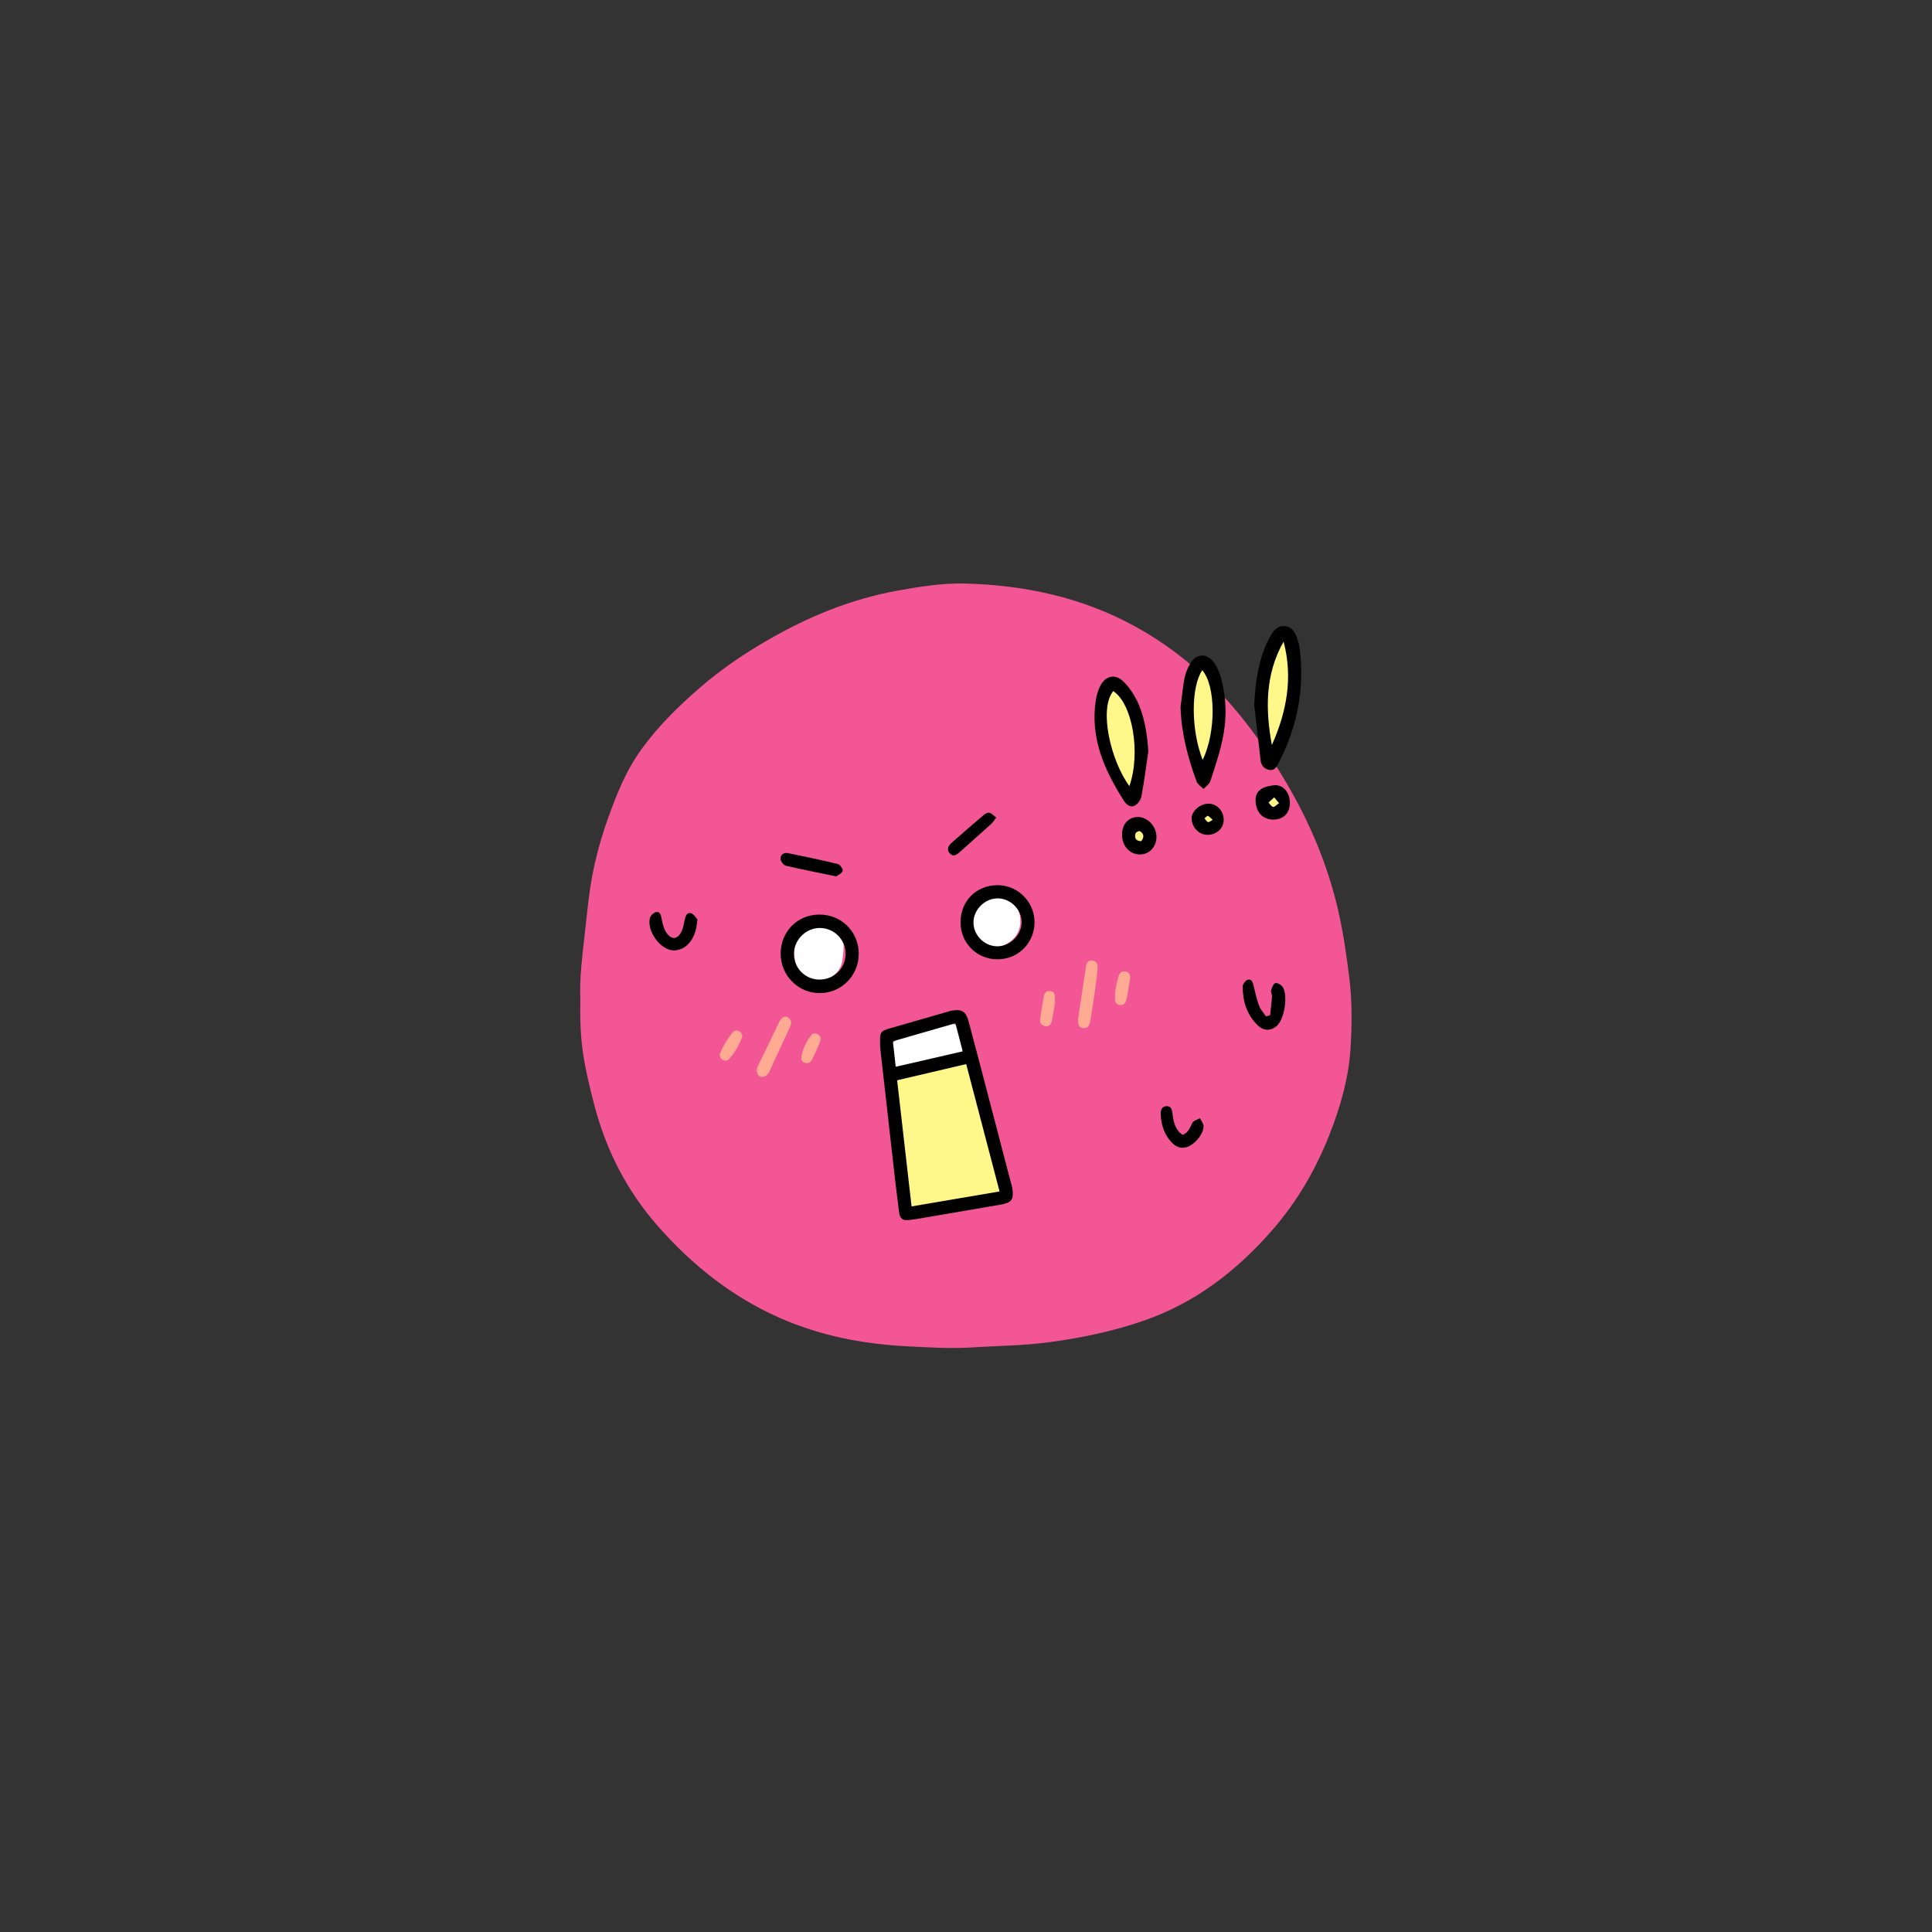 <svg xmlns="http://www.w3.org/2000/svg" xmlns:xlink="http://www.w3.org/1999/xlink" width="500" zoomAndPan="magnify" viewBox="0 0 375 375" height="500" preserveAspectRatio="xMidYMid meet" version="1.0"><rect x="0" y="0" width="375" height="375" fill="#333333" stroke="none"/><defs><clipPath id="0bc840a16f"><path d="M 112.5 113.156 L 262.5 113.156 L 262.5 261.656 L 112.5 261.656 Z M 112.5 113.156 " clip-rule="nonzero"/></clipPath></defs><g clip-path="url(#0bc840a16f)"><path fill="#f35695" d="M 112.641 193.648 C 112.473 189.855 113.016 185.633 113.492 181.383 C 113.82 178.48 114.09 175.582 114.508 172.691 C 115.184 168.051 116.344 163.555 117.902 159.152 C 119.602 154.375 121.449 149.656 124.461 145.496 C 127.727 140.969 131.66 137.094 135.871 133.457 C 139.902 129.973 144.266 126.992 148.863 124.332 C 156.801 119.73 165.16 116.266 174.23 114.637 C 178.59 113.852 182.98 113.145 187.402 113.266 C 199.012 113.582 210.156 115.977 220.406 121.637 C 224.418 123.852 228.184 126.457 231.68 129.496 C 239.188 136.02 244.969 143.855 249.945 152.391 C 254.285 159.84 257.582 167.684 259.59 176.066 C 260.652 180.516 261.309 185.035 261.875 189.586 C 262.461 194.273 262.43 198.953 262.133 203.59 C 261.754 209.359 260.145 214.934 258.012 220.336 C 255.367 227.031 251.781 233.188 247.086 238.602 C 240.18 246.559 232.066 252.875 221.945 256.359 C 216.016 258.406 209.945 259.68 203.738 260.512 C 198.703 261.199 193.656 261.207 188.613 261.535 C 184.492 261.805 180.398 261.535 176.336 261.328 C 167.703 260.91 159.293 259.332 151.277 255.773 C 141.941 251.645 134.211 245.434 127.59 237.867 C 121.617 231.055 117.555 223.078 115.301 214.27 C 113.195 206.094 112.48 202.238 112.641 193.648 Z M 112.641 193.648 " fill-opacity="1" fill-rule="nonzero"/></g><path fill="#fff789" d="M 179.086 236.207 C 175.848 236.227 175.074 235.543 174.598 232.645 C 173.695 227.148 173.477 221.617 173.762 216.066 C 173.844 214.496 174.09 212.918 173.742 211.328 C 173.523 210.344 174.07 209.629 174.914 209.211 C 175.543 208.902 176.156 208.527 176.91 208.496 C 178.434 208.449 179.871 208.012 181.273 207.445 C 182.992 206.75 184.84 206.77 186.617 206.43 C 187.352 206.293 187.848 206.539 188.207 207.145 C 188.73 208.031 189.199 208.926 189.418 209.969 C 190.789 216.305 191.852 222.719 193.996 228.879 C 194.711 230.934 194.266 231.5 192.109 231.996 C 190.082 232.465 188.207 233.297 186.379 234.25 C 183.945 235.523 181.32 236.031 179.098 236.199 Z M 179.086 236.207 " fill-opacity="1" fill-rule="nonzero"/><path fill="#fff789" d="M 220.703 148.277 C 220.703 149.379 220.824 150.5 220.664 151.586 C 220.547 152.391 220.305 153.391 219.164 153.434 C 218.18 153.461 217.875 152.637 217.566 151.922 C 216.145 148.645 215.25 145.207 214.656 141.703 C 214.406 140.223 214.227 138.73 214.137 137.23 C 214 134.957 214.496 134.191 216.156 133.824 C 217.535 133.527 218.082 134.004 218.867 136.406 C 220.137 140.262 220.676 144.246 220.703 148.285 Z M 220.703 148.277 " fill-opacity="1" fill-rule="nonzero"/><path fill="#fefefe" d="M 186.902 202.508 C 186.914 204.883 186.656 205.059 184.23 205.379 C 181.66 205.715 179.086 206.082 176.664 207.168 C 175.016 207.902 172.781 206.84 172.266 205.191 C 171.816 203.77 173.129 202.039 174.836 201.504 C 176.762 200.898 178.621 200.105 180.516 199.398 C 181.035 199.199 181.539 198.914 182.066 198.832 C 186.121 198.188 186.883 199.27 186.914 202.508 Z M 186.902 202.508 " fill-opacity="1" fill-rule="nonzero"/><path fill="#fefefe" d="M 154.168 184.816 C 154.246 183.676 154.316 181.906 155.727 181.172 C 157.277 180.359 158.984 179.562 160.832 179.613 C 162.59 179.672 163.75 180.934 163.762 182.723 C 163.762 183.984 163.703 185.266 163.492 186.508 C 163.086 188.941 160.941 190.469 158.469 190.23 C 155.766 189.965 154.156 188.086 154.156 184.816 Z M 154.168 184.816 " fill-opacity="1" fill-rule="nonzero"/><path fill="#fff789" d="M 250.801 131.48 C 251.117 133.348 250.184 135.195 249.844 137.121 C 249.449 139.379 248.832 141.594 248.285 143.816 C 248.176 144.273 248.02 144.75 247.738 145.117 C 247.074 146.004 245.914 145.832 245.457 144.832 C 245.219 144.305 245.238 143.746 245.266 143.191 C 245.633 137.102 246.449 131.074 247.371 125.055 C 247.473 124.398 247.551 123.754 248.367 123.684 C 249.141 123.613 249.496 124.172 249.707 124.797 C 250.402 126.914 250.848 129.078 250.789 131.48 Z M 250.801 131.48 " fill-opacity="1" fill-rule="nonzero"/><path fill="#fefefe" d="M 198.047 178.828 C 198.047 181.113 196.668 182.883 194.223 183.707 C 192.367 184.332 190.707 183.727 189.27 181.84 C 188.742 181.145 187.809 180.25 188.105 179.594 C 188.922 177.797 189.27 175.66 191.086 174.438 C 192.496 173.484 193.957 173.715 195.375 174.41 C 197.195 175.305 198.066 176.793 198.047 178.82 Z M 198.047 178.828 " fill-opacity="1" fill-rule="nonzero"/><path fill="#fff789" d="M 236.078 137.293 C 236.059 138.902 235.988 140.312 235.691 141.711 C 235.336 143.398 234.879 145.09 235.055 146.848 C 235.098 147.223 234.996 147.641 234.859 148 C 234.68 148.465 234.281 148.742 233.766 148.785 C 233.25 148.812 232.859 148.586 232.621 148.109 C 232.555 147.969 232.453 147.832 232.434 147.672 C 231.699 142.426 229.902 137.254 231.402 131.859 C 231.512 131.48 231.559 131.074 231.719 130.727 C 232.125 129.844 232.98 129.543 233.617 130.199 C 234.578 131.195 235.684 132.086 235.82 133.695 C 235.93 134.957 236.02 136.211 236.07 137.281 Z M 236.078 137.293 " fill-opacity="1" fill-rule="nonzero"/><path fill="#ffab94" d="M 209.262 197.66 C 209.77 194.285 210.285 190.855 210.812 187.43 C 210.91 186.816 211.316 186.379 211.934 186.418 C 212.648 186.457 213.105 186.992 213.055 187.699 C 212.977 189.031 212.797 190.371 212.617 191.691 C 212.352 193.648 212.043 195.594 211.734 197.543 C 211.676 197.93 211.625 198.328 211.496 198.695 C 211.297 199.262 210.891 199.629 210.246 199.559 C 209.578 199.488 209.32 199.031 209.262 198.426 C 209.242 198.188 209.262 197.949 209.262 197.66 Z M 209.262 197.66 " fill-opacity="1" fill-rule="nonzero"/><path fill="#ffab94" d="M 147.879 209.035 C 147.273 208.945 146.957 208.547 146.906 207.93 C 146.848 207.266 147.203 206.719 147.473 206.152 C 148.664 203.668 149.867 201.195 151.078 198.715 C 151.219 198.434 151.336 198.129 151.523 197.891 C 151.832 197.5 152.238 197.223 152.758 197.414 C 153.332 197.621 153.621 198.086 153.531 198.715 C 153.5 198.941 153.414 199.172 153.312 199.379 C 151.992 202.238 150.68 205.102 149.352 207.949 C 149.07 208.547 148.656 209.004 147.891 209.035 Z M 147.879 209.035 " fill-opacity="1" fill-rule="nonzero"/><path fill="#ffab94" d="M 204.793 194.492 C 204.582 195.742 204.414 196.996 204.156 198.238 C 204.008 198.941 203.512 199.328 202.746 199.152 C 202.102 199 201.812 198.484 201.883 197.91 C 202.07 196.418 202.34 194.938 202.586 193.461 C 202.707 192.746 203.105 192.277 203.879 192.367 C 204.711 192.457 204.781 193.113 204.773 193.777 C 204.773 194.016 204.742 194.254 204.723 194.492 C 204.742 194.492 204.762 194.492 204.781 194.492 Z M 204.793 194.492 " fill-opacity="1" fill-rule="nonzero"/><path fill="#ffab94" d="M 216.414 193.113 C 216.492 191.852 216.75 190.617 217.137 189.426 C 217.355 188.75 217.883 188.383 218.609 188.594 C 219.223 188.77 219.434 189.309 219.344 189.902 C 219.176 191.066 218.996 192.227 218.777 193.379 C 218.617 194.234 218.461 195.277 217.266 195.047 C 216.273 194.859 216.402 193.887 216.422 193.102 Z M 216.414 193.113 " fill-opacity="1" fill-rule="nonzero"/><path fill="#ffab94" d="M 144.086 201.266 C 143.422 202.785 142.684 204.434 141.336 205.688 C 141.047 205.953 140.57 205.895 140.223 205.676 C 139.773 205.387 139.605 204.922 139.785 204.445 C 140.34 202.965 141.246 201.664 142.18 200.402 C 142.477 199.996 142.992 199.934 143.469 200.164 C 143.855 200.344 144.047 200.68 144.086 201.266 Z M 144.086 201.266 " fill-opacity="1" fill-rule="nonzero"/><path fill="#ffab94" d="M 158.109 200.582 C 158.906 200.562 159.5 201.305 159.211 202.09 C 158.754 203.352 158.148 204.562 157.562 205.777 C 157.336 206.262 156.848 206.391 156.344 206.312 C 155.805 206.223 155.457 205.824 155.527 205.309 C 155.746 203.621 156.52 202.16 157.535 200.82 C 157.652 200.66 157.953 200.629 158.109 200.57 Z M 158.109 200.582 " fill-opacity="1" fill-rule="nonzero"/><path fill="#fff789" d="M 247.582 157.297 C 246.527 157.316 245.496 156.473 245.484 155.676 C 245.484 154.734 246.359 153.859 247.281 153.879 C 248.156 153.898 248.832 154.664 248.754 155.648 C 248.684 156.43 248.516 157.234 247.582 157.285 Z M 247.582 157.297 " fill-opacity="1" fill-rule="nonzero"/><path fill="#fff789" d="M 222.57 162.5 C 222.441 163.176 222.184 163.832 221.27 163.82 C 220.465 163.812 219.801 162.867 219.91 161.926 C 220 161.16 220.336 160.555 221.211 160.516 C 221.934 160.484 222.621 161.488 222.57 162.5 Z M 222.57 162.5 " fill-opacity="1" fill-rule="nonzero"/><path fill="#fff789" d="M 236.039 159.043 C 235.941 159.809 235.531 160.445 234.688 160.344 C 233.793 160.234 233.336 159.48 233.359 158.637 C 233.379 157.871 234.004 157.605 234.719 157.645 C 235.574 157.691 235.988 158.18 236.031 159.055 Z M 236.039 159.043 " fill-opacity="1" fill-rule="nonzero"/><path fill="#000000" d="M 170.824 202.805 C 170.785 200.215 170.812 200.152 173.047 199.508 C 176.625 198.465 180.211 197.453 183.797 196.418 C 184.102 196.328 184.402 196.23 184.711 196.172 C 186.645 195.812 187.48 196.301 188.008 198.258 C 189.188 202.629 190.312 206.996 191.465 211.379 C 193.031 217.367 194.59 223.355 196.16 229.336 C 196.281 229.793 196.438 230.25 196.508 230.715 C 196.797 232.832 196.359 233.445 194.273 233.805 C 188.801 234.758 183.328 235.684 177.855 236.617 C 177.391 236.695 176.91 236.727 176.434 236.805 C 175.242 236.992 174.648 236.477 174.508 235.293 C 174.27 233.25 173.992 231.203 173.754 229.145 C 172.789 220.715 171.836 212.27 170.895 203.828 C 170.844 203.352 170.824 202.875 170.812 202.777 Z M 194.016 231.262 C 191.812 222.859 189.695 214.785 187.539 206.539 C 182.883 207.633 178.531 208.645 174.133 209.68 C 175.086 217.98 176 225.988 176.934 234.164 C 182.723 233.18 188.176 232.254 194.016 231.262 Z M 173.863 207.059 C 178.332 206.035 182.516 205.07 186.863 204.066 C 186.359 202.141 185.93 200.48 185.445 198.613 C 181.273 199.816 177.301 200.957 173.305 202.109 C 173.496 203.789 173.652 205.191 173.863 207.059 Z M 173.863 207.059 " fill-opacity="1" fill-rule="nonzero"/><path fill="#000000" d="M 243.438 136.875 C 243.629 133.102 244.074 129.414 245.426 125.891 C 245.793 124.938 246.262 124.004 246.785 123.129 C 247.383 122.145 248.227 121.359 249.488 121.539 C 250.73 121.719 251.344 122.672 251.734 123.766 C 251.973 124.43 252.168 125.125 252.258 125.828 C 253.273 133.695 251.793 141.117 248.156 148.137 C 247.789 148.852 247.383 149.609 246.41 149.449 C 245.348 149.27 244.789 148.574 244.672 147.492 C 244.273 143.957 243.855 140.422 243.449 136.883 Z M 249.141 124.539 C 245.523 130.945 245.613 137.711 246.867 144.613 C 249.746 138.164 250.996 131.52 249.141 124.539 Z M 249.141 124.539 " fill-opacity="1" fill-rule="nonzero"/><path fill="#000000" d="M 222.879 145.934 C 222.453 148.824 222.086 151.723 221.547 154.594 C 221.418 155.258 220.844 156.074 220.258 156.371 C 219.352 156.828 218.578 156.113 218.102 155.359 C 214.336 149.438 211.586 143.223 212.688 135.941 C 212.836 134.949 213.145 133.914 213.613 133.031 C 214.605 131.172 216.422 130.766 217.941 132.176 C 219.016 133.172 219.891 134.461 220.574 135.773 C 222.016 138.555 222.691 142.277 222.891 145.934 Z M 219.215 152.586 C 221.469 146.121 219.801 136.535 216.074 134.145 C 213.215 137.711 215.66 147.781 219.215 152.586 Z M 219.215 152.586 " fill-opacity="1" fill-rule="nonzero"/><path fill="#000000" d="M 229.137 137.312 C 229.387 135.426 229.555 133.527 229.91 131.672 C 230.102 130.676 230.488 129.672 231.016 128.809 C 232.227 126.793 234.262 126.695 235.641 128.621 C 236.27 129.504 236.715 130.566 237.004 131.621 C 238.094 135.594 238.137 139.645 237.27 143.648 C 236.684 146.352 235.793 148.992 234.918 151.625 C 234.727 152.211 234.062 152.637 233.617 153.133 C 233.16 152.668 232.473 152.27 232.266 151.715 C 230.566 147.074 229.297 142.336 229.145 137.32 Z M 233.438 147.504 C 236.07 142.059 235.98 133.09 233.359 130.082 C 231.145 133.34 231.145 141.672 233.438 147.504 Z M 233.438 147.504 " fill-opacity="1" fill-rule="nonzero"/><path fill="#000000" d="M 158.973 177.52 C 163.293 177.469 166.672 180.805 166.684 185.117 C 166.691 189.316 163.395 192.695 159.234 192.766 C 154.992 192.832 151.523 189.387 151.523 185.117 C 151.523 180.844 154.742 177.559 158.973 177.52 Z M 159.172 190.133 C 161.945 190.094 164.129 187.879 164.141 185.137 C 164.141 182.406 161.926 180.148 159.184 180.121 C 156.402 180.082 154.027 182.492 154.098 185.273 C 154.168 188.035 156.402 190.184 159.172 190.141 Z M 159.172 190.133 " fill-opacity="1" fill-rule="nonzero"/><path fill="#000000" d="M 193.688 186.207 C 189.637 186.238 186.438 183.082 186.438 179.02 C 186.438 174.887 189.508 171.809 193.629 171.809 C 197.512 171.809 200.719 174.965 200.801 178.859 C 200.891 182.902 197.719 186.168 193.699 186.199 Z M 198.297 178.898 C 198.238 176.367 195.973 174.27 193.441 174.379 C 191.027 174.488 188.941 176.652 188.949 179.039 C 188.949 181.582 191.145 183.727 193.68 183.676 C 196.18 183.625 198.355 181.371 198.297 178.887 Z M 198.297 178.898 " fill-opacity="1" fill-rule="nonzero"/><path fill="#000000" d="M 246.527 197.066 C 246.656 195.844 246.816 194.621 246.895 193.391 C 246.926 193.012 246.609 192.574 246.707 192.238 C 246.867 191.703 247.164 190.918 247.551 190.816 C 247.957 190.719 248.734 191.184 249 191.613 C 250.016 193.27 249.309 197.691 247.93 199.023 C 246.797 200.113 245.328 200.195 244.105 199 C 242.008 196.957 241.203 194.324 241.203 191.473 C 241.203 191.016 241.77 190.281 242.207 190.16 C 242.961 189.965 243.18 190.688 243.328 191.355 C 243.637 192.656 243.926 193.977 244.395 195.227 C 244.672 195.973 245.277 196.598 245.734 197.273 C 246 197.203 246.262 197.125 246.527 197.055 Z M 246.527 197.066 " fill-opacity="1" fill-rule="nonzero"/><path fill="#000000" d="M 135.363 178.441 C 135.195 180.797 134.57 182.523 133.062 183.707 C 132.434 184.191 131.461 184.512 130.668 184.469 C 128.105 184.332 125.492 180.648 126.156 178.164 C 126.285 177.688 126.922 177.102 127.391 177.031 C 128.152 176.91 128.285 177.637 128.422 178.324 C 128.602 179.234 128.809 180.211 129.305 180.965 C 130.34 182.523 131.531 182.395 132.324 180.715 C 132.625 180.082 132.715 179.355 132.871 178.672 C 133.039 177.965 133.219 177.043 134.105 177.25 C 134.68 177.391 135.098 178.184 135.375 178.461 Z M 135.363 178.441 " fill-opacity="1" fill-rule="nonzero"/><path fill="#000000" d="M 224.469 162.531 C 224.418 164.457 223 165.898 221.18 165.848 C 219.156 165.797 217.684 164.039 217.793 161.797 C 217.883 159.859 219.105 158.578 220.863 158.578 C 222.801 158.578 224.52 160.465 224.469 162.531 Z M 221.508 163.273 C 222.105 162.52 222.086 161.836 221.27 161.34 C 221.109 161.238 220.484 161.527 220.414 161.734 C 220.156 162.609 220.414 163.246 221.508 163.273 Z M 221.508 163.273 " fill-opacity="1" fill-rule="nonzero"/><path fill="#000000" d="M 250.363 155.855 C 250.344 157.863 249.082 159.113 247.105 159.082 C 245.02 159.055 243.746 157.562 243.707 155.359 C 243.668 153.383 245.156 152.648 247.281 152.418 C 249.051 152.23 250.383 153.848 250.371 155.855 Z M 248.266 155.895 C 247.859 155.41 247.59 155.09 247.324 154.762 C 246.957 155.102 246.586 155.438 246.219 155.777 C 246.52 156.074 246.777 156.562 247.113 156.621 C 247.402 156.672 247.77 156.223 248.266 155.895 Z M 248.266 155.895 " fill-opacity="1" fill-rule="nonzero"/><path fill="#000000" d="M 229.523 220.266 C 230.715 219.879 230.945 218.828 231.441 217.941 C 231.688 217.504 232.395 217.336 232.902 217.047 C 233.16 217.574 233.625 218.09 233.617 218.609 C 233.586 220.199 231.867 222.184 230.34 222.652 C 229.227 222.988 228.293 222.629 227.527 221.855 C 225.996 220.316 225.383 218.371 225.293 216.254 C 225.262 215.527 225.473 214.746 226.395 214.703 C 227.348 214.656 227.477 215.391 227.578 216.156 C 227.777 217.734 228.082 219.285 229.516 220.266 Z M 229.523 220.266 " fill-opacity="1" fill-rule="nonzero"/><path fill="#000000" d="M 162.312 170.109 C 158.797 169.383 155.629 168.766 152.5 168.023 C 152.07 167.922 151.523 167.168 151.504 166.691 C 151.477 165.867 152.18 165.43 152.984 165.598 C 156.223 166.254 159.461 166.93 162.668 167.715 C 163.078 167.812 163.672 168.758 163.555 169.066 C 163.355 169.562 162.641 169.859 162.312 170.117 Z M 162.312 170.109 " fill-opacity="1" fill-rule="nonzero"/><path fill="#000000" d="M 237.52 159.164 C 237.5 160.773 236.168 162.012 234.422 162.043 C 232.762 162.074 231.332 160.621 231.293 158.875 C 231.262 157.414 233.012 155.926 234.688 155.996 C 236.289 156.062 237.539 157.465 237.52 159.164 Z M 235.375 159.133 C 234.945 158.754 234.719 158.438 234.441 158.359 C 234.281 158.32 234.012 158.676 233.793 158.855 C 234.012 159.102 234.191 159.441 234.469 159.57 C 234.617 159.641 234.938 159.363 235.383 159.133 Z M 235.375 159.133 " fill-opacity="1" fill-rule="nonzero"/><path fill="#000000" d="M 193.359 158.715 C 192.922 159.262 192.684 159.668 192.348 159.969 C 190.359 161.766 188.344 163.555 186.348 165.332 C 185.73 165.879 185.055 166.434 184.32 165.609 C 183.754 164.965 184.004 164.227 184.578 163.711 C 186.695 161.824 188.852 159.957 191.016 158.121 C 191.293 157.883 191.789 157.672 192.09 157.762 C 192.535 157.902 192.883 158.328 193.359 158.707 Z M 193.359 158.715 " fill-opacity="1" fill-rule="nonzero"/></svg>